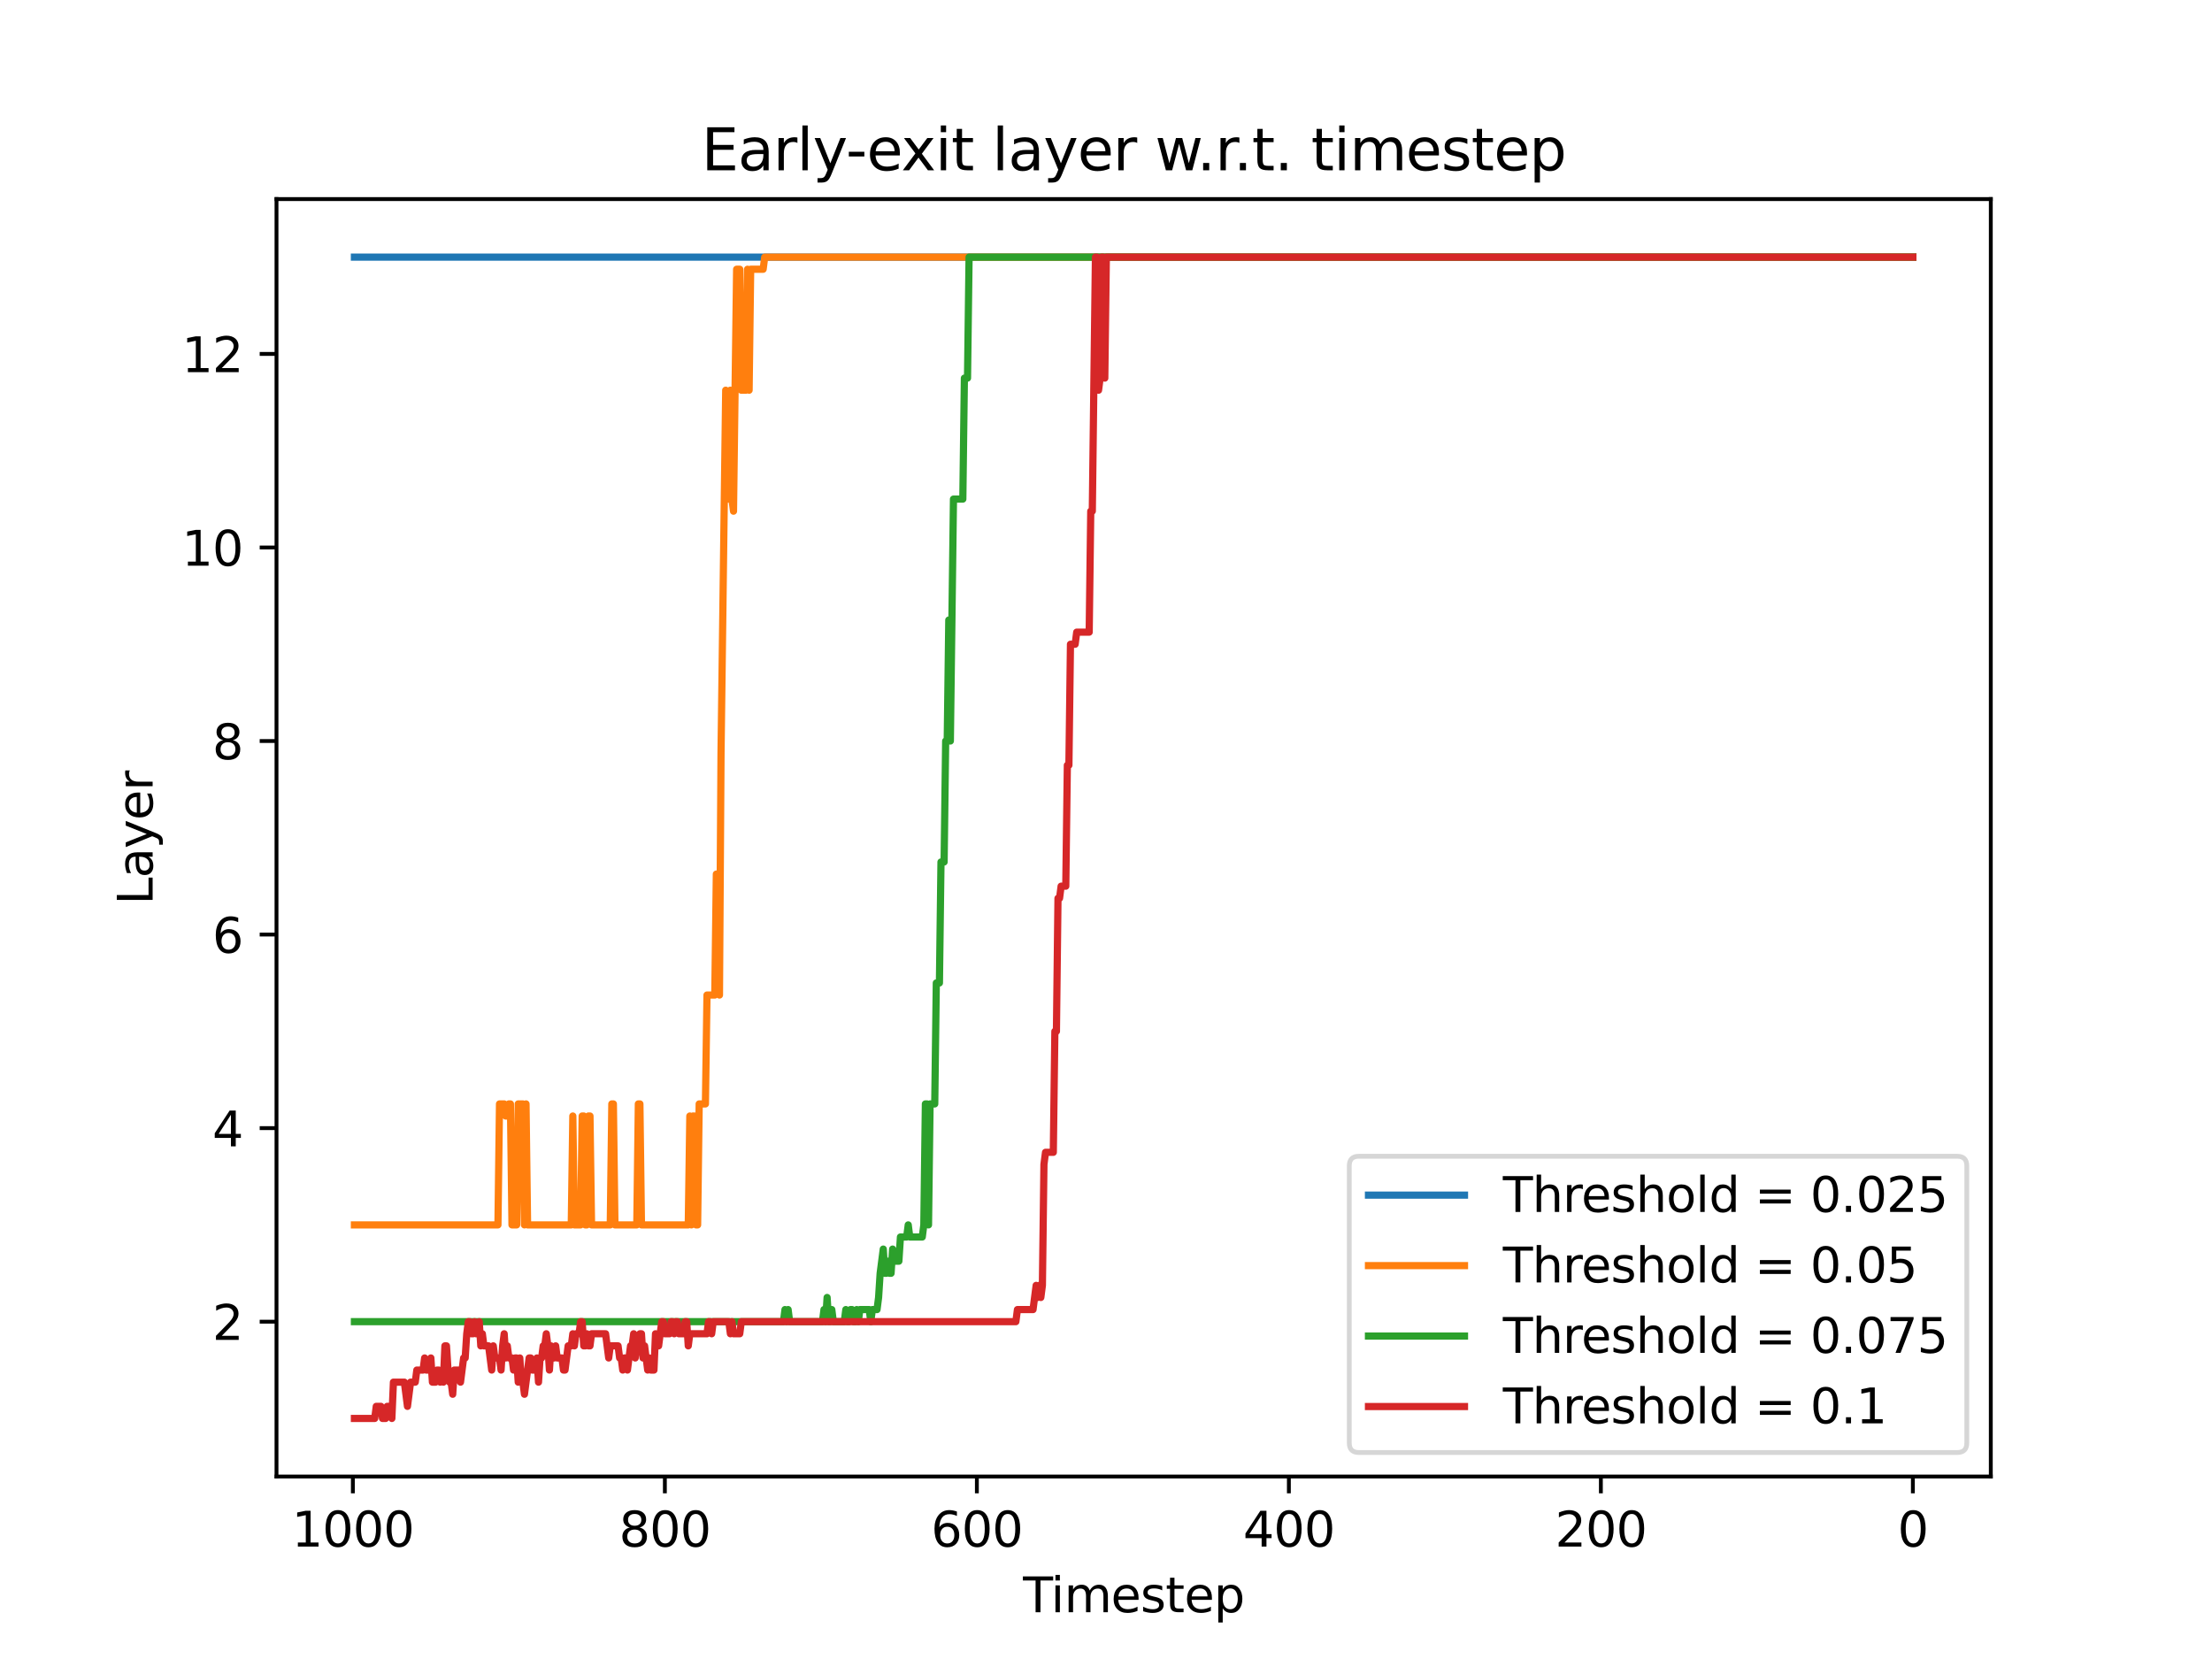 <?xml version="1.0" encoding="utf-8" standalone="no"?>
<!DOCTYPE svg PUBLIC "-//W3C//DTD SVG 1.1//EN"
  "http://www.w3.org/Graphics/SVG/1.1/DTD/svg11.dtd">
<svg xmlns:xlink="http://www.w3.org/1999/xlink" width="460.8pt" height="345.6pt" viewBox="0 0 460.8 345.6" xmlns="http://www.w3.org/2000/svg" version="1.1">
 <defs>
  <style type="text/css">*{stroke-linejoin: round; stroke-linecap: butt}</style>
 </defs>
 <g id="figure_1">
  <g id="patch_1">
   <path d="M 0 345.6 
L 460.8 345.6 
L 460.8 0 
L 0 0 
z
" style="fill: #ffffff"/>
  </g>
  <g id="axes_1">
   <g id="patch_2">
    <path d="M 57.6 307.584 
L 414.72 307.584 
L 414.72 41.472 
L 57.6 41.472 
z
" style="fill: #ffffff"/>
   </g>
   <g id="matplotlib.axis_1">
    <g id="xtick_1">
     <g id="line2d_1">
      <defs>
       <path id="mb8b7c69bd4" d="M 0 0 
L 0 3.5 
" style="stroke: #000000; stroke-width: 0.8"/>
      </defs>
      <g>
       <use xlink:href="#mb8b7c69bd4" x="73.508" y="307.584" style="stroke: #000000; stroke-width: 0.8"/>
      </g>
     </g>
     <g id="text_1">
      <!-- 1000 -->
      <g transform="translate(60.783 322.182) scale(0.1 -0.1)">
       <defs>
        <path id="DejaVuSans-31" d="M 794 531 
L 1825 531 
L 1825 4091 
L 703 3866 
L 703 4441 
L 1819 4666 
L 2450 4666 
L 2450 531 
L 3481 531 
L 3481 0 
L 794 0 
L 794 531 
z
" transform="scale(0.016)"/>
        <path id="DejaVuSans-30" d="M 2034 4250 
Q 1547 4250 1301 3770 
Q 1056 3291 1056 2328 
Q 1056 1369 1301 889 
Q 1547 409 2034 409 
Q 2525 409 2770 889 
Q 3016 1369 3016 2328 
Q 3016 3291 2770 3770 
Q 2525 4250 2034 4250 
z
M 2034 4750 
Q 2819 4750 3233 4129 
Q 3647 3509 3647 2328 
Q 3647 1150 3233 529 
Q 2819 -91 2034 -91 
Q 1250 -91 836 529 
Q 422 1150 422 2328 
Q 422 3509 836 4129 
Q 1250 4750 2034 4750 
z
" transform="scale(0.016)"/>
       </defs>
       <use xlink:href="#DejaVuSans-31"/>
       <use xlink:href="#DejaVuSans-30" x="63.623"/>
       <use xlink:href="#DejaVuSans-30" x="127.246"/>
       <use xlink:href="#DejaVuSans-30" x="190.869"/>
      </g>
     </g>
    </g>
    <g id="xtick_2">
     <g id="line2d_2">
      <g>
       <use xlink:href="#mb8b7c69bd4" x="138.504" y="307.584" style="stroke: #000000; stroke-width: 0.8"/>
      </g>
     </g>
     <g id="text_2">
      <!-- 800 -->
      <g transform="translate(128.96 322.182) scale(0.1 -0.1)">
       <defs>
        <path id="DejaVuSans-38" d="M 2034 2216 
Q 1584 2216 1326 1975 
Q 1069 1734 1069 1313 
Q 1069 891 1326 650 
Q 1584 409 2034 409 
Q 2484 409 2743 651 
Q 3003 894 3003 1313 
Q 3003 1734 2745 1975 
Q 2488 2216 2034 2216 
z
M 1403 2484 
Q 997 2584 770 2862 
Q 544 3141 544 3541 
Q 544 4100 942 4425 
Q 1341 4750 2034 4750 
Q 2731 4750 3128 4425 
Q 3525 4100 3525 3541 
Q 3525 3141 3298 2862 
Q 3072 2584 2669 2484 
Q 3125 2378 3379 2068 
Q 3634 1759 3634 1313 
Q 3634 634 3220 271 
Q 2806 -91 2034 -91 
Q 1263 -91 848 271 
Q 434 634 434 1313 
Q 434 1759 690 2068 
Q 947 2378 1403 2484 
z
M 1172 3481 
Q 1172 3119 1398 2916 
Q 1625 2713 2034 2713 
Q 2441 2713 2670 2916 
Q 2900 3119 2900 3481 
Q 2900 3844 2670 4047 
Q 2441 4250 2034 4250 
Q 1625 4250 1398 4047 
Q 1172 3844 1172 3481 
z
" transform="scale(0.016)"/>
       </defs>
       <use xlink:href="#DejaVuSans-38"/>
       <use xlink:href="#DejaVuSans-30" x="63.623"/>
       <use xlink:href="#DejaVuSans-30" x="127.246"/>
      </g>
     </g>
    </g>
    <g id="xtick_3">
     <g id="line2d_3">
      <g>
       <use xlink:href="#mb8b7c69bd4" x="203.5" y="307.584" style="stroke: #000000; stroke-width: 0.8"/>
      </g>
     </g>
     <g id="text_3">
      <!-- 600 -->
      <g transform="translate(193.956 322.182) scale(0.1 -0.1)">
       <defs>
        <path id="DejaVuSans-36" d="M 2113 2584 
Q 1688 2584 1439 2293 
Q 1191 2003 1191 1497 
Q 1191 994 1439 701 
Q 1688 409 2113 409 
Q 2538 409 2786 701 
Q 3034 994 3034 1497 
Q 3034 2003 2786 2293 
Q 2538 2584 2113 2584 
z
M 3366 4563 
L 3366 3988 
Q 3128 4100 2886 4159 
Q 2644 4219 2406 4219 
Q 1781 4219 1451 3797 
Q 1122 3375 1075 2522 
Q 1259 2794 1537 2939 
Q 1816 3084 2150 3084 
Q 2853 3084 3261 2657 
Q 3669 2231 3669 1497 
Q 3669 778 3244 343 
Q 2819 -91 2113 -91 
Q 1303 -91 875 529 
Q 447 1150 447 2328 
Q 447 3434 972 4092 
Q 1497 4750 2381 4750 
Q 2619 4750 2861 4703 
Q 3103 4656 3366 4563 
z
" transform="scale(0.016)"/>
       </defs>
       <use xlink:href="#DejaVuSans-36"/>
       <use xlink:href="#DejaVuSans-30" x="63.623"/>
       <use xlink:href="#DejaVuSans-30" x="127.246"/>
      </g>
     </g>
    </g>
    <g id="xtick_4">
     <g id="line2d_4">
      <g>
       <use xlink:href="#mb8b7c69bd4" x="268.495" y="307.584" style="stroke: #000000; stroke-width: 0.8"/>
      </g>
     </g>
     <g id="text_4">
      <!-- 400 -->
      <g transform="translate(258.952 322.182) scale(0.1 -0.1)">
       <defs>
        <path id="DejaVuSans-34" d="M 2419 4116 
L 825 1625 
L 2419 1625 
L 2419 4116 
z
M 2253 4666 
L 3047 4666 
L 3047 1625 
L 3713 1625 
L 3713 1100 
L 3047 1100 
L 3047 0 
L 2419 0 
L 2419 1100 
L 313 1100 
L 313 1709 
L 2253 4666 
z
" transform="scale(0.016)"/>
       </defs>
       <use xlink:href="#DejaVuSans-34"/>
       <use xlink:href="#DejaVuSans-30" x="63.623"/>
       <use xlink:href="#DejaVuSans-30" x="127.246"/>
      </g>
     </g>
    </g>
    <g id="xtick_5">
     <g id="line2d_5">
      <g>
       <use xlink:href="#mb8b7c69bd4" x="333.491" y="307.584" style="stroke: #000000; stroke-width: 0.8"/>
      </g>
     </g>
     <g id="text_5">
      <!-- 200 -->
      <g transform="translate(323.948 322.182) scale(0.1 -0.1)">
       <defs>
        <path id="DejaVuSans-32" d="M 1228 531 
L 3431 531 
L 3431 0 
L 469 0 
L 469 531 
Q 828 903 1448 1529 
Q 2069 2156 2228 2338 
Q 2531 2678 2651 2914 
Q 2772 3150 2772 3378 
Q 2772 3750 2511 3984 
Q 2250 4219 1831 4219 
Q 1534 4219 1204 4116 
Q 875 4013 500 3803 
L 500 4441 
Q 881 4594 1212 4672 
Q 1544 4750 1819 4750 
Q 2544 4750 2975 4387 
Q 3406 4025 3406 3419 
Q 3406 3131 3298 2873 
Q 3191 2616 2906 2266 
Q 2828 2175 2409 1742 
Q 1991 1309 1228 531 
z
" transform="scale(0.016)"/>
       </defs>
       <use xlink:href="#DejaVuSans-32"/>
       <use xlink:href="#DejaVuSans-30" x="63.623"/>
       <use xlink:href="#DejaVuSans-30" x="127.246"/>
      </g>
     </g>
    </g>
    <g id="xtick_6">
     <g id="line2d_6">
      <g>
       <use xlink:href="#mb8b7c69bd4" x="398.487" y="307.584" style="stroke: #000000; stroke-width: 0.8"/>
      </g>
     </g>
     <g id="text_6">
      <!-- 0 -->
      <g transform="translate(395.306 322.182) scale(0.1 -0.1)">
       <use xlink:href="#DejaVuSans-30"/>
      </g>
     </g>
    </g>
    <g id="text_7">
     <!-- Timestep -->
     <g transform="translate(213.111 335.861) scale(0.1 -0.1)">
      <defs>
       <path id="DejaVuSans-54" d="M -19 4666 
L 3928 4666 
L 3928 4134 
L 2272 4134 
L 2272 0 
L 1638 0 
L 1638 4134 
L -19 4134 
L -19 4666 
z
" transform="scale(0.016)"/>
       <path id="DejaVuSans-69" d="M 603 3500 
L 1178 3500 
L 1178 0 
L 603 0 
L 603 3500 
z
M 603 4863 
L 1178 4863 
L 1178 4134 
L 603 4134 
L 603 4863 
z
" transform="scale(0.016)"/>
       <path id="DejaVuSans-6d" d="M 3328 2828 
Q 3544 3216 3844 3400 
Q 4144 3584 4550 3584 
Q 5097 3584 5394 3201 
Q 5691 2819 5691 2113 
L 5691 0 
L 5113 0 
L 5113 2094 
Q 5113 2597 4934 2840 
Q 4756 3084 4391 3084 
Q 3944 3084 3684 2787 
Q 3425 2491 3425 1978 
L 3425 0 
L 2847 0 
L 2847 2094 
Q 2847 2600 2669 2842 
Q 2491 3084 2119 3084 
Q 1678 3084 1418 2786 
Q 1159 2488 1159 1978 
L 1159 0 
L 581 0 
L 581 3500 
L 1159 3500 
L 1159 2956 
Q 1356 3278 1631 3431 
Q 1906 3584 2284 3584 
Q 2666 3584 2933 3390 
Q 3200 3197 3328 2828 
z
" transform="scale(0.016)"/>
       <path id="DejaVuSans-65" d="M 3597 1894 
L 3597 1613 
L 953 1613 
Q 991 1019 1311 708 
Q 1631 397 2203 397 
Q 2534 397 2845 478 
Q 3156 559 3463 722 
L 3463 178 
Q 3153 47 2828 -22 
Q 2503 -91 2169 -91 
Q 1331 -91 842 396 
Q 353 884 353 1716 
Q 353 2575 817 3079 
Q 1281 3584 2069 3584 
Q 2775 3584 3186 3129 
Q 3597 2675 3597 1894 
z
M 3022 2063 
Q 3016 2534 2758 2815 
Q 2500 3097 2075 3097 
Q 1594 3097 1305 2825 
Q 1016 2553 972 2059 
L 3022 2063 
z
" transform="scale(0.016)"/>
       <path id="DejaVuSans-73" d="M 2834 3397 
L 2834 2853 
Q 2591 2978 2328 3040 
Q 2066 3103 1784 3103 
Q 1356 3103 1142 2972 
Q 928 2841 928 2578 
Q 928 2378 1081 2264 
Q 1234 2150 1697 2047 
L 1894 2003 
Q 2506 1872 2764 1633 
Q 3022 1394 3022 966 
Q 3022 478 2636 193 
Q 2250 -91 1575 -91 
Q 1294 -91 989 -36 
Q 684 19 347 128 
L 347 722 
Q 666 556 975 473 
Q 1284 391 1588 391 
Q 1994 391 2212 530 
Q 2431 669 2431 922 
Q 2431 1156 2273 1281 
Q 2116 1406 1581 1522 
L 1381 1569 
Q 847 1681 609 1914 
Q 372 2147 372 2553 
Q 372 3047 722 3315 
Q 1072 3584 1716 3584 
Q 2034 3584 2315 3537 
Q 2597 3491 2834 3397 
z
" transform="scale(0.016)"/>
       <path id="DejaVuSans-74" d="M 1172 4494 
L 1172 3500 
L 2356 3500 
L 2356 3053 
L 1172 3053 
L 1172 1153 
Q 1172 725 1289 603 
Q 1406 481 1766 481 
L 2356 481 
L 2356 0 
L 1766 0 
Q 1100 0 847 248 
Q 594 497 594 1153 
L 594 3053 
L 172 3053 
L 172 3500 
L 594 3500 
L 594 4494 
L 1172 4494 
z
" transform="scale(0.016)"/>
       <path id="DejaVuSans-70" d="M 1159 525 
L 1159 -1331 
L 581 -1331 
L 581 3500 
L 1159 3500 
L 1159 2969 
Q 1341 3281 1617 3432 
Q 1894 3584 2278 3584 
Q 2916 3584 3314 3078 
Q 3713 2572 3713 1747 
Q 3713 922 3314 415 
Q 2916 -91 2278 -91 
Q 1894 -91 1617 61 
Q 1341 213 1159 525 
z
M 3116 1747 
Q 3116 2381 2855 2742 
Q 2594 3103 2138 3103 
Q 1681 3103 1420 2742 
Q 1159 2381 1159 1747 
Q 1159 1113 1420 752 
Q 1681 391 2138 391 
Q 2594 391 2855 752 
Q 3116 1113 3116 1747 
z
" transform="scale(0.016)"/>
      </defs>
      <use xlink:href="#DejaVuSans-54"/>
      <use xlink:href="#DejaVuSans-69" x="57.959"/>
      <use xlink:href="#DejaVuSans-6d" x="85.742"/>
      <use xlink:href="#DejaVuSans-65" x="183.154"/>
      <use xlink:href="#DejaVuSans-73" x="244.678"/>
      <use xlink:href="#DejaVuSans-74" x="296.777"/>
      <use xlink:href="#DejaVuSans-65" x="335.986"/>
      <use xlink:href="#DejaVuSans-70" x="397.51"/>
     </g>
    </g>
   </g>
   <g id="matplotlib.axis_2">
    <g id="ytick_1">
     <g id="line2d_7">
      <defs>
       <path id="mb5692128df" d="M 0 0 
L -3.5 0 
" style="stroke: #000000; stroke-width: 0.8"/>
      </defs>
      <g>
       <use xlink:href="#mb5692128df" x="57.6" y="275.328" style="stroke: #000000; stroke-width: 0.8"/>
      </g>
     </g>
     <g id="text_8">
      <!-- 2 -->
      <g transform="translate(44.237 279.127) scale(0.1 -0.1)">
       <use xlink:href="#DejaVuSans-32"/>
      </g>
     </g>
    </g>
    <g id="ytick_2">
     <g id="line2d_8">
      <g>
       <use xlink:href="#mb5692128df" x="57.6" y="235.008" style="stroke: #000000; stroke-width: 0.8"/>
      </g>
     </g>
     <g id="text_9">
      <!-- 4 -->
      <g transform="translate(44.237 238.807) scale(0.1 -0.1)">
       <use xlink:href="#DejaVuSans-34"/>
      </g>
     </g>
    </g>
    <g id="ytick_3">
     <g id="line2d_9">
      <g>
       <use xlink:href="#mb5692128df" x="57.6" y="194.688" style="stroke: #000000; stroke-width: 0.8"/>
      </g>
     </g>
     <g id="text_10">
      <!-- 6 -->
      <g transform="translate(44.237 198.487) scale(0.1 -0.1)">
       <use xlink:href="#DejaVuSans-36"/>
      </g>
     </g>
    </g>
    <g id="ytick_4">
     <g id="line2d_10">
      <g>
       <use xlink:href="#mb5692128df" x="57.6" y="154.368" style="stroke: #000000; stroke-width: 0.8"/>
      </g>
     </g>
     <g id="text_11">
      <!-- 8 -->
      <g transform="translate(44.237 158.167) scale(0.1 -0.1)">
       <use xlink:href="#DejaVuSans-38"/>
      </g>
     </g>
    </g>
    <g id="ytick_5">
     <g id="line2d_11">
      <g>
       <use xlink:href="#mb5692128df" x="57.6" y="114.048" style="stroke: #000000; stroke-width: 0.8"/>
      </g>
     </g>
     <g id="text_12">
      <!-- 10 -->
      <g transform="translate(37.875 117.847) scale(0.1 -0.1)">
       <use xlink:href="#DejaVuSans-31"/>
       <use xlink:href="#DejaVuSans-30" x="63.623"/>
      </g>
     </g>
    </g>
    <g id="ytick_6">
     <g id="line2d_12">
      <g>
       <use xlink:href="#mb5692128df" x="57.6" y="73.728" style="stroke: #000000; stroke-width: 0.8"/>
      </g>
     </g>
     <g id="text_13">
      <!-- 12 -->
      <g transform="translate(37.875 77.527) scale(0.1 -0.1)">
       <use xlink:href="#DejaVuSans-31"/>
       <use xlink:href="#DejaVuSans-32" x="63.623"/>
      </g>
     </g>
    </g>
    <g id="text_14">
     <!-- Layer -->
     <g transform="translate(31.795 188.469) rotate(-90) scale(0.1 -0.1)">
      <defs>
       <path id="DejaVuSans-4c" d="M 628 4666 
L 1259 4666 
L 1259 531 
L 3531 531 
L 3531 0 
L 628 0 
L 628 4666 
z
" transform="scale(0.016)"/>
       <path id="DejaVuSans-61" d="M 2194 1759 
Q 1497 1759 1228 1600 
Q 959 1441 959 1056 
Q 959 750 1161 570 
Q 1363 391 1709 391 
Q 2188 391 2477 730 
Q 2766 1069 2766 1631 
L 2766 1759 
L 2194 1759 
z
M 3341 1997 
L 3341 0 
L 2766 0 
L 2766 531 
Q 2569 213 2275 61 
Q 1981 -91 1556 -91 
Q 1019 -91 701 211 
Q 384 513 384 1019 
Q 384 1609 779 1909 
Q 1175 2209 1959 2209 
L 2766 2209 
L 2766 2266 
Q 2766 2663 2505 2880 
Q 2244 3097 1772 3097 
Q 1472 3097 1187 3025 
Q 903 2953 641 2809 
L 641 3341 
Q 956 3463 1253 3523 
Q 1550 3584 1831 3584 
Q 2591 3584 2966 3190 
Q 3341 2797 3341 1997 
z
" transform="scale(0.016)"/>
       <path id="DejaVuSans-79" d="M 2059 -325 
Q 1816 -950 1584 -1140 
Q 1353 -1331 966 -1331 
L 506 -1331 
L 506 -850 
L 844 -850 
Q 1081 -850 1212 -737 
Q 1344 -625 1503 -206 
L 1606 56 
L 191 3500 
L 800 3500 
L 1894 763 
L 2988 3500 
L 3597 3500 
L 2059 -325 
z
" transform="scale(0.016)"/>
       <path id="DejaVuSans-72" d="M 2631 2963 
Q 2534 3019 2420 3045 
Q 2306 3072 2169 3072 
Q 1681 3072 1420 2755 
Q 1159 2438 1159 1844 
L 1159 0 
L 581 0 
L 581 3500 
L 1159 3500 
L 1159 2956 
Q 1341 3275 1631 3429 
Q 1922 3584 2338 3584 
Q 2397 3584 2469 3576 
Q 2541 3569 2628 3553 
L 2631 2963 
z
" transform="scale(0.016)"/>
      </defs>
      <use xlink:href="#DejaVuSans-4c"/>
      <use xlink:href="#DejaVuSans-61" x="55.713"/>
      <use xlink:href="#DejaVuSans-79" x="116.992"/>
      <use xlink:href="#DejaVuSans-65" x="176.172"/>
      <use xlink:href="#DejaVuSans-72" x="237.695"/>
     </g>
    </g>
   </g>
   <g id="line2d_13">
    <path d="M 398.487 53.568 
L 73.833 53.568 
L 73.833 53.568 
" clip-path="url(#p751f69f638)" style="fill: none; stroke: #1f77b4; stroke-width: 1.5; stroke-linecap: square"/>
   </g>
   <g id="line2d_14">
    <path d="M 398.487 53.568 
L 159.302 53.568 
L 158.977 56.088 
L 156.378 56.088 
L 156.053 81.288 
L 155.728 56.088 
L 155.403 81.288 
L 154.428 81.288 
L 154.103 56.088 
L 153.453 56.088 
L 152.803 106.488 
L 152.478 103.968 
L 152.153 81.288 
L 151.828 103.968 
L 151.503 103.968 
L 151.178 81.288 
L 150.203 156.888 
L 149.878 207.288 
L 149.553 182.088 
L 149.228 182.088 
L 148.903 207.288 
L 147.278 207.288 
L 146.953 229.968 
L 145.653 229.968 
L 145.328 255.168 
L 145.003 255.168 
L 144.678 232.488 
L 144.353 232.488 
L 144.028 255.168 
L 143.703 232.488 
L 143.378 255.168 
L 133.629 255.168 
L 133.304 229.968 
L 132.979 229.968 
L 132.654 255.168 
L 128.104 255.168 
L 127.779 229.968 
L 127.454 229.968 
L 127.129 255.168 
L 123.23 255.168 
L 122.905 232.488 
L 122.58 232.488 
L 122.255 255.168 
L 121.93 255.168 
L 121.605 232.488 
L 121.28 232.488 
L 120.955 255.168 
L 119.655 255.168 
L 119.33 232.488 
L 119.005 255.168 
L 109.905 255.168 
L 109.58 229.968 
L 109.255 255.168 
L 108.931 229.968 
L 107.956 229.968 
L 107.631 255.168 
L 106.656 255.168 
L 106.331 229.968 
L 106.006 229.968 
L 105.681 232.488 
L 105.356 232.488 
L 105.031 229.968 
L 104.056 229.968 
L 103.731 255.168 
L 73.833 255.168 
L 73.833 255.168 
" clip-path="url(#p751f69f638)" style="fill: none; stroke: #ff7f0e; stroke-width: 1.5; stroke-linecap: square"/>
   </g>
   <g id="line2d_15">
    <path d="M 398.487 53.568 
L 201.875 53.568 
L 201.55 78.768 
L 200.9 78.768 
L 200.575 103.968 
L 198.625 103.968 
L 197.975 154.368 
L 197.65 129.168 
L 197.325 154.368 
L 197 154.368 
L 196.675 179.568 
L 196.025 179.568 
L 195.7 204.768 
L 195.05 204.768 
L 194.725 229.968 
L 193.75 229.968 
L 193.425 255.168 
L 193.1 229.968 
L 192.775 229.968 
L 192.45 255.168 
L 192.125 257.688 
L 189.525 257.688 
L 189.2 255.168 
L 188.875 257.688 
L 187.576 257.688 
L 187.251 262.728 
L 186.276 262.728 
L 185.951 260.208 
L 185.626 265.248 
L 185.301 265.248 
L 184.976 262.728 
L 184.651 265.248 
L 184.326 265.248 
L 184.001 260.208 
L 183.351 265.248 
L 183.026 270.288 
L 182.701 272.808 
L 181.726 272.808 
L 181.401 275.328 
L 181.076 272.808 
L 179.126 272.808 
L 178.801 275.328 
L 178.476 272.808 
L 178.151 275.328 
L 177.826 275.328 
L 177.501 272.808 
L 177.176 272.808 
L 176.851 275.328 
L 176.526 275.328 
L 176.201 272.808 
L 175.876 275.328 
L 173.601 275.328 
L 173.276 272.808 
L 172.951 275.328 
L 172.627 275.328 
L 172.302 270.288 
L 171.977 275.328 
L 171.652 272.808 
L 171.327 275.328 
L 164.502 275.328 
L 164.177 272.808 
L 163.852 275.328 
L 163.527 272.808 
L 163.202 275.328 
L 73.833 275.328 
L 73.833 275.328 
" clip-path="url(#p751f69f638)" style="fill: none; stroke: #2ca02c; stroke-width: 1.5; stroke-linecap: square"/>
   </g>
   <g id="line2d_16">
    <path d="M 398.487 53.568 
L 230.473 53.568 
L 230.148 78.768 
L 229.823 53.568 
L 229.498 53.568 
L 229.173 78.768 
L 228.848 81.288 
L 228.523 53.568 
L 228.198 53.568 
L 227.548 106.488 
L 227.223 106.488 
L 226.898 131.688 
L 224.298 131.688 
L 223.973 134.208 
L 222.998 134.208 
L 222.673 159.408 
L 222.348 159.408 
L 222.023 184.608 
L 221.048 184.608 
L 220.723 187.128 
L 220.398 187.128 
L 220.074 214.848 
L 219.749 214.848 
L 219.424 240.048 
L 217.799 240.048 
L 217.474 242.568 
L 217.149 267.768 
L 216.824 270.288 
L 216.499 267.768 
L 216.174 270.288 
L 215.849 267.768 
L 215.199 272.808 
L 211.949 272.808 
L 211.624 275.328 
L 154.428 275.328 
L 154.103 277.848 
L 152.803 277.848 
L 152.478 275.328 
L 152.153 277.848 
L 151.828 275.328 
L 148.578 275.328 
L 148.253 277.848 
L 147.928 275.328 
L 147.603 275.328 
L 147.278 277.848 
L 143.703 277.848 
L 143.378 280.368 
L 143.053 275.328 
L 142.728 275.328 
L 142.403 277.848 
L 141.428 277.848 
L 141.103 275.328 
L 140.779 275.328 
L 140.454 277.848 
L 140.129 275.328 
L 139.804 275.328 
L 139.479 277.848 
L 138.504 277.848 
L 138.179 275.328 
L 137.854 275.328 
L 137.204 280.368 
L 136.879 280.368 
L 136.554 277.848 
L 136.229 285.408 
L 135.579 285.408 
L 135.254 282.888 
L 134.929 285.408 
L 134.279 280.368 
L 133.954 282.888 
L 133.629 277.848 
L 133.304 277.848 
L 132.979 280.368 
L 132.654 280.368 
L 132.329 282.888 
L 132.004 277.848 
L 131.679 280.368 
L 131.354 280.368 
L 130.704 285.408 
L 130.379 282.888 
L 130.054 282.888 
L 129.729 285.408 
L 129.404 282.888 
L 129.079 282.888 
L 128.754 280.368 
L 127.129 280.368 
L 126.804 282.888 
L 126.154 277.848 
L 123.23 277.848 
L 122.905 280.368 
L 122.58 280.368 
L 122.255 277.848 
L 121.93 280.368 
L 121.605 280.368 
L 121.28 275.328 
L 120.955 275.328 
L 120.63 277.848 
L 119.98 277.848 
L 119.655 280.368 
L 119.33 277.848 
L 119.005 280.368 
L 118.355 280.368 
L 117.705 285.408 
L 117.38 285.408 
L 117.055 282.888 
L 116.08 282.888 
L 115.755 280.368 
L 115.43 282.888 
L 115.105 282.888 
L 114.78 280.368 
L 114.455 285.408 
L 114.13 280.368 
L 113.805 277.848 
L 113.48 280.368 
L 113.155 280.368 
L 112.83 282.888 
L 112.505 282.888 
L 112.18 287.928 
L 111.855 282.888 
L 111.53 285.408 
L 110.88 285.408 
L 110.555 282.888 
L 110.23 282.888 
L 109.255 290.448 
L 108.931 287.928 
L 108.606 287.928 
L 108.281 282.888 
L 107.956 287.928 
L 107.631 282.888 
L 107.306 282.888 
L 106.981 285.408 
L 106.656 282.888 
L 106.006 282.888 
L 105.681 280.368 
L 105.356 282.888 
L 105.031 277.848 
L 104.706 280.368 
L 104.381 285.408 
L 104.056 282.888 
L 103.081 282.888 
L 102.756 280.368 
L 102.431 285.408 
L 101.781 280.368 
L 100.806 280.368 
L 100.481 277.848 
L 100.156 280.368 
L 99.831 275.328 
L 99.506 277.848 
L 99.181 277.848 
L 98.856 275.328 
L 98.531 277.848 
L 98.206 277.848 
L 97.881 275.328 
L 97.556 275.328 
L 97.231 277.848 
L 96.906 282.888 
L 96.581 282.888 
L 95.931 287.928 
L 95.606 285.408 
L 94.631 285.408 
L 94.306 290.448 
L 93.981 287.928 
L 93.656 287.928 
L 93.331 285.408 
L 93.007 280.368 
L 92.682 280.368 
L 92.357 287.928 
L 92.032 285.408 
L 91.707 287.928 
L 91.382 285.408 
L 91.057 285.408 
L 90.732 287.928 
L 90.082 287.928 
L 89.757 282.888 
L 89.432 285.408 
L 88.782 285.408 
L 88.457 282.888 
L 88.132 285.408 
L 86.832 285.408 
L 86.507 287.928 
L 85.532 287.928 
L 84.882 292.968 
L 84.232 287.928 
L 81.957 287.928 
L 81.632 295.488 
L 81.307 292.968 
L 80.657 292.968 
L 80.332 295.488 
L 79.682 295.488 
L 79.357 292.968 
L 78.382 292.968 
L 78.057 295.488 
L 73.833 295.488 
L 73.833 295.488 
" clip-path="url(#p751f69f638)" style="fill: none; stroke: #d62728; stroke-width: 1.5; stroke-linecap: square"/>
   </g>
   <g id="patch_3">
    <path d="M 57.6 307.584 
L 57.6 41.472 
" style="fill: none; stroke: #000000; stroke-width: 0.8; stroke-linejoin: miter; stroke-linecap: square"/>
   </g>
   <g id="patch_4">
    <path d="M 414.72 307.584 
L 414.72 41.472 
" style="fill: none; stroke: #000000; stroke-width: 0.8; stroke-linejoin: miter; stroke-linecap: square"/>
   </g>
   <g id="patch_5">
    <path d="M 57.6 307.584 
L 414.72 307.584 
" style="fill: none; stroke: #000000; stroke-width: 0.8; stroke-linejoin: miter; stroke-linecap: square"/>
   </g>
   <g id="patch_6">
    <path d="M 57.6 41.472 
L 414.72 41.472 
" style="fill: none; stroke: #000000; stroke-width: 0.8; stroke-linejoin: miter; stroke-linecap: square"/>
   </g>
   <g id="text_15">
    <!-- Early-exit layer w.r.t. timestep -->
    <g transform="translate(146.131 35.472) scale(0.12 -0.12)">
     <defs>
      <path id="DejaVuSans-45" d="M 628 4666 
L 3578 4666 
L 3578 4134 
L 1259 4134 
L 1259 2753 
L 3481 2753 
L 3481 2222 
L 1259 2222 
L 1259 531 
L 3634 531 
L 3634 0 
L 628 0 
L 628 4666 
z
" transform="scale(0.016)"/>
      <path id="DejaVuSans-6c" d="M 603 4863 
L 1178 4863 
L 1178 0 
L 603 0 
L 603 4863 
z
" transform="scale(0.016)"/>
      <path id="DejaVuSans-2d" d="M 313 2009 
L 1997 2009 
L 1997 1497 
L 313 1497 
L 313 2009 
z
" transform="scale(0.016)"/>
      <path id="DejaVuSans-78" d="M 3513 3500 
L 2247 1797 
L 3578 0 
L 2900 0 
L 1881 1375 
L 863 0 
L 184 0 
L 1544 1831 
L 300 3500 
L 978 3500 
L 1906 2253 
L 2834 3500 
L 3513 3500 
z
" transform="scale(0.016)"/>
      <path id="DejaVuSans-20" transform="scale(0.016)"/>
      <path id="DejaVuSans-77" d="M 269 3500 
L 844 3500 
L 1563 769 
L 2278 3500 
L 2956 3500 
L 3675 769 
L 4391 3500 
L 4966 3500 
L 4050 0 
L 3372 0 
L 2619 2869 
L 1863 0 
L 1184 0 
L 269 3500 
z
" transform="scale(0.016)"/>
      <path id="DejaVuSans-2e" d="M 684 794 
L 1344 794 
L 1344 0 
L 684 0 
L 684 794 
z
" transform="scale(0.016)"/>
     </defs>
     <use xlink:href="#DejaVuSans-45"/>
     <use xlink:href="#DejaVuSans-61" x="63.184"/>
     <use xlink:href="#DejaVuSans-72" x="124.463"/>
     <use xlink:href="#DejaVuSans-6c" x="165.576"/>
     <use xlink:href="#DejaVuSans-79" x="193.359"/>
     <use xlink:href="#DejaVuSans-2d" x="250.789"/>
     <use xlink:href="#DejaVuSans-65" x="286.873"/>
     <use xlink:href="#DejaVuSans-78" x="346.646"/>
     <use xlink:href="#DejaVuSans-69" x="405.826"/>
     <use xlink:href="#DejaVuSans-74" x="433.609"/>
     <use xlink:href="#DejaVuSans-20" x="472.818"/>
     <use xlink:href="#DejaVuSans-6c" x="504.605"/>
     <use xlink:href="#DejaVuSans-61" x="532.389"/>
     <use xlink:href="#DejaVuSans-79" x="593.668"/>
     <use xlink:href="#DejaVuSans-65" x="652.848"/>
     <use xlink:href="#DejaVuSans-72" x="714.371"/>
     <use xlink:href="#DejaVuSans-20" x="755.484"/>
     <use xlink:href="#DejaVuSans-77" x="787.271"/>
     <use xlink:href="#DejaVuSans-2e" x="859.934"/>
     <use xlink:href="#DejaVuSans-72" x="891.721"/>
     <use xlink:href="#DejaVuSans-2e" x="923.709"/>
     <use xlink:href="#DejaVuSans-74" x="955.496"/>
     <use xlink:href="#DejaVuSans-2e" x="994.705"/>
     <use xlink:href="#DejaVuSans-20" x="1026.492"/>
     <use xlink:href="#DejaVuSans-74" x="1058.279"/>
     <use xlink:href="#DejaVuSans-69" x="1097.488"/>
     <use xlink:href="#DejaVuSans-6d" x="1125.271"/>
     <use xlink:href="#DejaVuSans-65" x="1222.684"/>
     <use xlink:href="#DejaVuSans-73" x="1284.207"/>
     <use xlink:href="#DejaVuSans-74" x="1336.307"/>
     <use xlink:href="#DejaVuSans-65" x="1375.516"/>
     <use xlink:href="#DejaVuSans-70" x="1437.039"/>
    </g>
   </g>
   <g id="legend_1">
    <g id="patch_7">
     <path d="M 283.079 302.584 
L 407.72 302.584 
Q 409.72 302.584 409.72 300.584 
L 409.72 242.871 
Q 409.72 240.871 407.72 240.871 
L 283.079 240.871 
Q 281.079 240.871 281.079 242.871 
L 281.079 300.584 
Q 281.079 302.584 283.079 302.584 
z
" style="fill: #ffffff; opacity: 0.8; stroke: #cccccc; stroke-linejoin: miter"/>
    </g>
    <g id="line2d_17">
     <path d="M 285.079 248.97 
L 295.079 248.97 
L 305.079 248.97 
" style="fill: none; stroke: #1f77b4; stroke-width: 1.5; stroke-linecap: square"/>
    </g>
    <g id="text_16">
     <!-- Threshold = 0.025 -->
     <g transform="translate(313.079 252.47) scale(0.1 -0.1)">
      <defs>
       <path id="DejaVuSans-68" d="M 3513 2113 
L 3513 0 
L 2938 0 
L 2938 2094 
Q 2938 2591 2744 2837 
Q 2550 3084 2163 3084 
Q 1697 3084 1428 2787 
Q 1159 2491 1159 1978 
L 1159 0 
L 581 0 
L 581 4863 
L 1159 4863 
L 1159 2956 
Q 1366 3272 1645 3428 
Q 1925 3584 2291 3584 
Q 2894 3584 3203 3211 
Q 3513 2838 3513 2113 
z
" transform="scale(0.016)"/>
       <path id="DejaVuSans-6f" d="M 1959 3097 
Q 1497 3097 1228 2736 
Q 959 2375 959 1747 
Q 959 1119 1226 758 
Q 1494 397 1959 397 
Q 2419 397 2687 759 
Q 2956 1122 2956 1747 
Q 2956 2369 2687 2733 
Q 2419 3097 1959 3097 
z
M 1959 3584 
Q 2709 3584 3137 3096 
Q 3566 2609 3566 1747 
Q 3566 888 3137 398 
Q 2709 -91 1959 -91 
Q 1206 -91 779 398 
Q 353 888 353 1747 
Q 353 2609 779 3096 
Q 1206 3584 1959 3584 
z
" transform="scale(0.016)"/>
       <path id="DejaVuSans-64" d="M 2906 2969 
L 2906 4863 
L 3481 4863 
L 3481 0 
L 2906 0 
L 2906 525 
Q 2725 213 2448 61 
Q 2172 -91 1784 -91 
Q 1150 -91 751 415 
Q 353 922 353 1747 
Q 353 2572 751 3078 
Q 1150 3584 1784 3584 
Q 2172 3584 2448 3432 
Q 2725 3281 2906 2969 
z
M 947 1747 
Q 947 1113 1208 752 
Q 1469 391 1925 391 
Q 2381 391 2643 752 
Q 2906 1113 2906 1747 
Q 2906 2381 2643 2742 
Q 2381 3103 1925 3103 
Q 1469 3103 1208 2742 
Q 947 2381 947 1747 
z
" transform="scale(0.016)"/>
       <path id="DejaVuSans-3d" d="M 678 2906 
L 4684 2906 
L 4684 2381 
L 678 2381 
L 678 2906 
z
M 678 1631 
L 4684 1631 
L 4684 1100 
L 678 1100 
L 678 1631 
z
" transform="scale(0.016)"/>
       <path id="DejaVuSans-35" d="M 691 4666 
L 3169 4666 
L 3169 4134 
L 1269 4134 
L 1269 2991 
Q 1406 3038 1543 3061 
Q 1681 3084 1819 3084 
Q 2600 3084 3056 2656 
Q 3513 2228 3513 1497 
Q 3513 744 3044 326 
Q 2575 -91 1722 -91 
Q 1428 -91 1123 -41 
Q 819 9 494 109 
L 494 744 
Q 775 591 1075 516 
Q 1375 441 1709 441 
Q 2250 441 2565 725 
Q 2881 1009 2881 1497 
Q 2881 1984 2565 2268 
Q 2250 2553 1709 2553 
Q 1456 2553 1204 2497 
Q 953 2441 691 2322 
L 691 4666 
z
" transform="scale(0.016)"/>
      </defs>
      <use xlink:href="#DejaVuSans-54"/>
      <use xlink:href="#DejaVuSans-68" x="61.084"/>
      <use xlink:href="#DejaVuSans-72" x="124.463"/>
      <use xlink:href="#DejaVuSans-65" x="163.326"/>
      <use xlink:href="#DejaVuSans-73" x="224.85"/>
      <use xlink:href="#DejaVuSans-68" x="276.949"/>
      <use xlink:href="#DejaVuSans-6f" x="340.328"/>
      <use xlink:href="#DejaVuSans-6c" x="401.51"/>
      <use xlink:href="#DejaVuSans-64" x="429.293"/>
      <use xlink:href="#DejaVuSans-20" x="492.77"/>
      <use xlink:href="#DejaVuSans-3d" x="524.557"/>
      <use xlink:href="#DejaVuSans-20" x="608.346"/>
      <use xlink:href="#DejaVuSans-30" x="640.133"/>
      <use xlink:href="#DejaVuSans-2e" x="703.756"/>
      <use xlink:href="#DejaVuSans-30" x="735.543"/>
      <use xlink:href="#DejaVuSans-32" x="799.166"/>
      <use xlink:href="#DejaVuSans-35" x="862.789"/>
     </g>
    </g>
    <g id="line2d_18">
     <path d="M 285.079 263.648 
L 295.079 263.648 
L 305.079 263.648 
" style="fill: none; stroke: #ff7f0e; stroke-width: 1.5; stroke-linecap: square"/>
    </g>
    <g id="text_17">
     <!-- Threshold = 0.05 -->
     <g transform="translate(313.079 267.148) scale(0.1 -0.1)">
      <use xlink:href="#DejaVuSans-54"/>
      <use xlink:href="#DejaVuSans-68" x="61.084"/>
      <use xlink:href="#DejaVuSans-72" x="124.463"/>
      <use xlink:href="#DejaVuSans-65" x="163.326"/>
      <use xlink:href="#DejaVuSans-73" x="224.85"/>
      <use xlink:href="#DejaVuSans-68" x="276.949"/>
      <use xlink:href="#DejaVuSans-6f" x="340.328"/>
      <use xlink:href="#DejaVuSans-6c" x="401.51"/>
      <use xlink:href="#DejaVuSans-64" x="429.293"/>
      <use xlink:href="#DejaVuSans-20" x="492.77"/>
      <use xlink:href="#DejaVuSans-3d" x="524.557"/>
      <use xlink:href="#DejaVuSans-20" x="608.346"/>
      <use xlink:href="#DejaVuSans-30" x="640.133"/>
      <use xlink:href="#DejaVuSans-2e" x="703.756"/>
      <use xlink:href="#DejaVuSans-30" x="735.543"/>
      <use xlink:href="#DejaVuSans-35" x="799.166"/>
     </g>
    </g>
    <g id="line2d_19">
     <path d="M 285.079 278.326 
L 295.079 278.326 
L 305.079 278.326 
" style="fill: none; stroke: #2ca02c; stroke-width: 1.5; stroke-linecap: square"/>
    </g>
    <g id="text_18">
     <!-- Threshold = 0.075 -->
     <g transform="translate(313.079 281.826) scale(0.1 -0.1)">
      <defs>
       <path id="DejaVuSans-37" d="M 525 4666 
L 3525 4666 
L 3525 4397 
L 1831 0 
L 1172 0 
L 2766 4134 
L 525 4134 
L 525 4666 
z
" transform="scale(0.016)"/>
      </defs>
      <use xlink:href="#DejaVuSans-54"/>
      <use xlink:href="#DejaVuSans-68" x="61.084"/>
      <use xlink:href="#DejaVuSans-72" x="124.463"/>
      <use xlink:href="#DejaVuSans-65" x="163.326"/>
      <use xlink:href="#DejaVuSans-73" x="224.85"/>
      <use xlink:href="#DejaVuSans-68" x="276.949"/>
      <use xlink:href="#DejaVuSans-6f" x="340.328"/>
      <use xlink:href="#DejaVuSans-6c" x="401.51"/>
      <use xlink:href="#DejaVuSans-64" x="429.293"/>
      <use xlink:href="#DejaVuSans-20" x="492.77"/>
      <use xlink:href="#DejaVuSans-3d" x="524.557"/>
      <use xlink:href="#DejaVuSans-20" x="608.346"/>
      <use xlink:href="#DejaVuSans-30" x="640.133"/>
      <use xlink:href="#DejaVuSans-2e" x="703.756"/>
      <use xlink:href="#DejaVuSans-30" x="735.543"/>
      <use xlink:href="#DejaVuSans-37" x="799.166"/>
      <use xlink:href="#DejaVuSans-35" x="862.789"/>
     </g>
    </g>
    <g id="line2d_20">
     <path d="M 285.079 293.004 
L 295.079 293.004 
L 305.079 293.004 
" style="fill: none; stroke: #d62728; stroke-width: 1.5; stroke-linecap: square"/>
    </g>
    <g id="text_19">
     <!-- Threshold = 0.1 -->
     <g transform="translate(313.079 296.504) scale(0.1 -0.1)">
      <use xlink:href="#DejaVuSans-54"/>
      <use xlink:href="#DejaVuSans-68" x="61.084"/>
      <use xlink:href="#DejaVuSans-72" x="124.463"/>
      <use xlink:href="#DejaVuSans-65" x="163.326"/>
      <use xlink:href="#DejaVuSans-73" x="224.85"/>
      <use xlink:href="#DejaVuSans-68" x="276.949"/>
      <use xlink:href="#DejaVuSans-6f" x="340.328"/>
      <use xlink:href="#DejaVuSans-6c" x="401.51"/>
      <use xlink:href="#DejaVuSans-64" x="429.293"/>
      <use xlink:href="#DejaVuSans-20" x="492.77"/>
      <use xlink:href="#DejaVuSans-3d" x="524.557"/>
      <use xlink:href="#DejaVuSans-20" x="608.346"/>
      <use xlink:href="#DejaVuSans-30" x="640.133"/>
      <use xlink:href="#DejaVuSans-2e" x="703.756"/>
      <use xlink:href="#DejaVuSans-31" x="735.543"/>
     </g>
    </g>
   </g>
  </g>
 </g>
 <defs>
  <clipPath id="p751f69f638">
   <rect x="57.6" y="41.472" width="357.12" height="266.112"/>
  </clipPath>
 </defs>
</svg>

